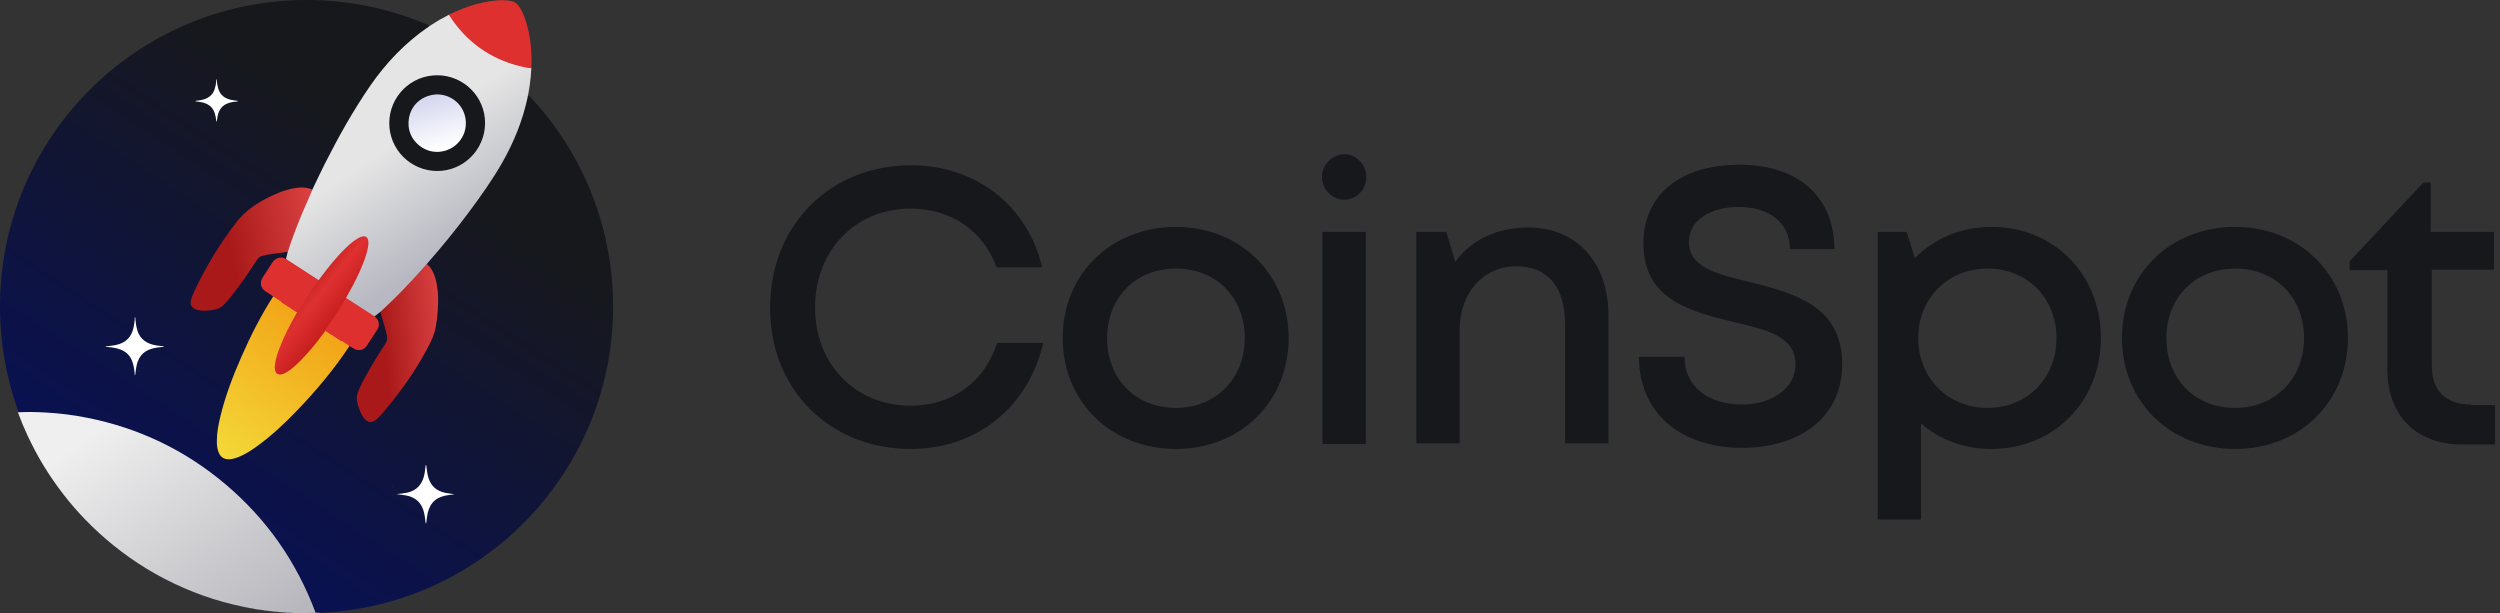 <svg width="473" height="116" viewBox="0 0 473 116" fill="none" xmlns="http://www.w3.org/2000/svg">
<rect x="0" y="0" width="473" height="116" fill="#333333" stroke="none"/>
<circle cx="58" cy="58" r="58" fill="url(#paint0_linear)"/>
<path d="M80.667 88.204C80.745 88.72 80.796 89.246 80.891 89.753C81.294 91.829 82.514 92.919 84.343 93.263C84.875 93.359 85.407 93.426 86 93.512C85.365 93.607 84.781 93.655 84.214 93.779C82.144 94.248 81.097 95.501 80.779 97.863C80.736 98.179 80.702 98.494 80.667 98.81C80.616 98.867 80.693 99.04 80.53 98.992C80.478 98.37 80.393 97.768 80.272 97.156C79.843 95.118 78.624 94.076 76.838 93.741C76.262 93.636 75.678 93.579 75 93.483C75.781 93.416 76.46 93.34 77.13 93.187C78.942 92.766 79.998 91.522 80.341 89.514C80.427 89.017 80.47 88.51 80.539 88.003C80.693 87.974 80.616 88.156 80.667 88.204Z" fill="white"/>
<path d="M75.576 52.093C75.611 52.327 75.635 52.566 75.678 52.797C75.861 53.74 76.415 54.236 77.247 54.392C77.489 54.436 77.731 54.466 78 54.505C77.711 54.549 77.446 54.571 77.188 54.627C76.248 54.84 75.771 55.41 75.627 56.483C75.607 56.627 75.592 56.77 75.576 56.914C75.553 56.94 75.588 57.018 75.514 56.996C75.49 56.714 75.451 56.44 75.397 56.162C75.201 55.236 74.647 54.762 73.835 54.61C73.574 54.562 73.308 54.536 73 54.492C73.355 54.462 73.663 54.427 73.968 54.358C74.792 54.166 75.272 53.601 75.428 52.688C75.467 52.462 75.486 52.232 75.518 52.001C75.588 51.988 75.553 52.071 75.576 52.093Z" fill="white"/>
<path d="M25.499 70.951C25.463 70.216 25.354 69.489 25.155 68.772C24.729 67.212 23.686 66.282 22.101 65.91C21.43 65.75 20.741 65.662 20.052 65.626C19.989 65.609 19.98 65.582 20.043 65.546C20.215 65.449 20.415 65.555 20.596 65.476C21.04 65.405 21.493 65.361 21.928 65.272C23.859 64.873 24.946 63.686 25.3 61.816C25.408 61.24 25.499 60.656 25.499 60.071C25.508 60.044 25.517 60.027 25.526 60C25.544 60.018 25.553 60.035 25.572 60.053C25.689 60.248 25.562 60.478 25.653 60.682C25.689 61.258 25.798 61.816 25.943 62.374C26.451 64.209 27.792 65.068 29.613 65.361C29.894 65.405 30.175 65.431 30.465 65.467C30.628 65.582 30.882 65.361 31 65.617C30.23 65.671 29.477 65.768 28.734 65.972C26.867 66.495 26.043 67.824 25.762 69.587C25.689 70.039 25.644 70.49 25.581 70.942C25.544 71.022 25.517 71.013 25.499 70.951Z" fill="white"/>
<path d="M41.022 15C41.029 15.582 41.12 16.151 41.275 16.712C41.633 17.983 42.539 18.666 43.853 18.92C44.218 18.993 44.591 19.027 44.963 19.073C45.012 19.107 45.012 19.147 44.963 19.18C44.38 19.234 43.811 19.314 43.256 19.495C42.027 19.89 41.422 20.766 41.184 21.916C41.106 22.277 41.078 22.639 41.022 23C40.846 23.006 40.98 22.853 40.91 22.806C40.853 22.344 40.776 21.883 40.636 21.435C40.291 20.344 39.519 19.689 38.38 19.401C37.938 19.288 37.488 19.227 37.032 19.187C36.989 19.147 36.989 19.114 37.032 19.073C37.566 19.02 38.092 18.946 38.605 18.786C39.624 18.471 40.298 17.836 40.614 16.86C40.776 16.358 40.881 15.85 40.895 15.321C40.98 15.234 40.832 15.06 41.022 15Z" fill="white"/>
<path d="M76.022 22C76.029 22.582 76.12 23.151 76.275 23.712C76.633 24.983 77.539 25.666 78.853 25.92C79.218 25.993 79.591 26.027 79.963 26.073C80.012 26.107 80.012 26.147 79.963 26.18C79.38 26.234 78.811 26.314 78.256 26.495C77.027 26.89 76.422 27.766 76.183 28.916C76.106 29.277 76.078 29.639 76.022 30C75.846 30.006 75.98 29.853 75.909 29.806C75.853 29.344 75.776 28.883 75.636 28.435C75.291 27.344 74.519 26.689 73.38 26.401C72.938 26.288 72.488 26.227 72.032 26.187C71.99 26.147 71.99 26.114 72.032 26.073C72.566 26.02 73.092 25.946 73.605 25.786C74.624 25.471 75.298 24.836 75.615 23.86C75.776 23.358 75.881 22.849 75.895 22.321C75.98 22.234 75.832 22.06 76.022 22Z" fill="white"/>
<path d="M54.389 115.932C54.297 115.943 54.215 115.914 54.14 115.874C53.931 115.833 53.728 115.833 53.52 115.874C53.433 115.856 53.352 115.833 53.265 115.816C53.114 115.781 52.969 115.775 52.818 115.816C52.755 115.798 52.691 115.775 52.627 115.758C52.476 115.723 52.331 115.723 52.181 115.758C52.117 115.74 52.053 115.717 51.983 115.7C51.856 115.665 51.728 115.665 51.601 115.7C51.549 115.7 51.502 115.682 51.473 115.636C51.34 115.607 51.212 115.601 51.079 115.642C51.015 115.624 50.951 115.601 50.888 115.584C50.795 115.543 50.702 115.543 50.615 115.584C50.569 115.566 50.522 115.543 50.482 115.526C50.372 115.491 50.261 115.491 50.157 115.526C50.111 115.508 50.064 115.485 50.018 115.468C49.925 115.433 49.833 115.427 49.74 115.474C49.699 115.45 49.658 115.433 49.618 115.41C49.525 115.375 49.432 115.375 49.34 115.41C49.293 115.392 49.247 115.375 49.206 115.352C49.119 115.311 49.027 115.317 48.934 115.352C48.047 115.172 47.154 115.039 46.267 114.859C44.904 114.581 43.559 114.256 42.226 113.885C39.687 113.183 37.205 112.302 34.788 111.247C32.358 110.192 30.011 108.98 27.749 107.606C25.541 106.261 23.43 104.765 21.418 103.142C19.517 101.606 17.725 99.953 16.027 98.197C14.629 96.753 13.325 95.234 12.09 93.651C10.675 91.837 9.377 89.947 8.182 87.987C7.069 86.155 6.078 84.259 5.173 82.311C4.571 81.018 4.014 79.702 3.521 78.363C3.481 78.247 3.417 78.137 3.423 78.004C5.179 77.911 6.936 77.951 8.693 78.05C11.278 78.195 13.847 78.514 16.386 79.018C26.271 80.966 35.066 85.181 42.742 91.692C50.447 98.226 56.065 106.25 59.625 115.705C59.636 115.74 59.648 115.781 59.659 115.816C59.712 115.978 59.601 115.966 59.503 115.966C59.312 115.966 59.12 115.966 58.929 115.966C58.709 115.984 58.483 115.932 58.262 115.995C57.932 115.995 57.607 115.995 57.277 115.995C56.714 115.949 56.158 115.949 55.595 115.995C55.52 115.995 55.439 115.995 55.363 115.995C55.3 115.926 55.207 115.943 55.126 115.932C54.876 115.891 54.633 115.897 54.389 115.932Z" fill="url(#paint1_linear)"/>
<path d="M55.73 115.994C55.95 115.878 56.188 115.936 56.414 115.941C56.745 115.953 57.087 115.872 57.411 115.994C56.849 115.994 56.293 115.994 55.73 115.994Z" fill="#C5C8CA"/>
<path d="M59.041 115.948C59.22 115.942 59.4 115.942 59.58 115.936C59.673 115.936 59.777 115.954 59.794 115.814C59.847 115.907 59.922 115.948 60.026 115.948C60.05 115.959 60.055 115.971 60.044 115.983C60.038 115.994 60.026 115.994 60.02 115.994C59.69 115.994 59.365 115.994 59.035 115.994C58.994 115.977 59 115.959 59.041 115.948Z" fill="#9DA4A8"/>
<path d="M59.04 115.948C59.04 115.965 59.034 115.982 59.034 115.994C58.82 115.994 58.611 115.994 58.397 115.994C58.605 115.89 58.825 115.948 59.04 115.948Z" fill="#B7BBBD"/>
<path d="M60.02 115.995C60.02 115.977 60.02 115.966 60.026 115.948C60.16 115.948 60.299 115.948 60.432 115.948C60.432 115.966 60.426 115.983 60.432 116C60.293 115.995 60.154 115.995 60.02 115.995Z" fill="#CBCFD1"/>
<path d="M81.216 4.865C81.373 4.912 81.477 4.807 81.582 4.732C82.666 4.001 83.808 3.381 84.962 2.772C85.078 2.848 85.159 2.946 85.234 3.062C85.924 4.135 86.707 5.138 87.57 6.077C89.46 8.129 91.675 9.729 94.18 10.93C96.064 11.834 98.041 12.431 100.105 12.75C100.256 12.773 100.418 12.773 100.534 12.895C100.464 13.979 100.389 15.057 100.227 16.13C100.14 16.681 100.047 17.232 99.948 17.776C99.937 17.858 99.931 17.927 99.966 17.997C99.815 18.113 99.85 18.292 99.821 18.443C98.893 22.78 97.252 26.838 95.073 30.682C93.171 34.027 90.939 37.152 88.649 40.231C86.22 43.495 83.645 46.637 80.967 49.692C80.897 49.773 80.834 49.86 80.77 49.942C80.758 50.075 80.677 50.168 80.596 50.266C80.01 50.956 79.396 51.629 78.781 52.295C77.291 53.907 75.801 55.502 74.236 57.02C73.598 57.641 72.955 58.244 72.294 58.847C72.201 58.934 72.103 59.015 71.963 59.003C71.598 59.287 71.239 59.566 70.873 59.85C70.711 59.966 70.601 59.827 70.491 59.757C69.679 59.235 68.867 58.713 68.061 58.18C67.708 57.937 67.325 57.728 66.977 57.461C66.554 57.189 66.125 56.922 65.702 56.638C60.434 53.126 68.218 58.304 59.782 52.788C59.4 52.55 59.023 52.301 58.652 52.052C57.834 51.542 57.029 51.008 56.223 50.481C55.614 50.087 55.005 49.698 54.402 49.292C54.281 49.211 54.118 49.147 54.13 48.95C54.234 48.504 54.339 48.063 54.443 47.617C54.35 47.408 54.455 47.217 54.518 47.031C54.797 46.15 55.115 45.28 55.434 44.411C56.431 41.703 57.55 39.048 58.739 36.416C58.832 36.219 58.89 35.992 59.098 35.871C59.881 34.236 60.646 32.595 61.464 30.978C64.015 25.934 66.774 21 69.969 16.333C73.001 11.932 76.642 8.1 81.083 5.062C81.147 5.022 81.286 5.01 81.216 4.865Z" fill="url(#paint2_linear)"/>
<path d="M71.969 59.003C72.891 58.139 73.819 57.281 74.712 56.389C76.718 54.388 78.648 52.324 80.521 50.202C80.596 50.115 80.683 50.04 80.764 49.953C81.64 50.672 82.086 51.652 82.388 52.707C82.834 54.284 82.927 55.896 82.886 57.525C82.846 58.974 82.701 60.418 82.446 61.844C82.191 63.288 81.564 64.598 80.88 65.879C78.573 70.222 75.738 74.204 72.567 77.956C72.126 78.477 71.662 78.987 71.129 79.422C70.392 80.025 69.708 79.996 69.053 79.306C68.398 78.617 68.068 77.747 67.795 76.854C67.668 76.437 67.581 76.013 67.523 75.584C67.465 75.184 67.517 74.796 67.65 74.413C68.131 73.039 68.844 71.775 69.558 70.517C70.618 68.633 71.749 66.789 72.943 64.981C73.256 64.505 73.309 64.041 73.21 63.525C73.001 62.36 72.601 61.253 72.282 60.116C72.184 59.745 72.074 59.374 71.969 59.003Z" fill="url(#paint3_linear)"/>
<path d="M59.11 35.894C58.507 37.274 57.893 38.642 57.307 40.034C56.269 42.509 55.284 45.002 54.489 47.565C54.484 47.594 54.461 47.617 54.449 47.64C52.86 47.907 51.243 47.994 49.678 48.388C49.237 48.498 48.912 48.724 48.651 49.118C47.022 51.617 45.352 54.093 43.468 56.412C43.149 56.8 42.813 57.171 42.471 57.542C42.013 58.047 41.462 58.395 40.778 58.54C39.665 58.777 38.552 58.899 37.421 58.656C37.201 58.609 36.998 58.528 36.801 58.424C36.204 58.105 35.96 57.583 36.099 56.922C36.245 56.249 36.523 55.618 36.813 54.997C38.987 50.423 41.584 46.104 44.686 42.092C46.251 40.068 48.245 38.636 50.489 37.494C52.124 36.665 53.794 35.941 55.608 35.616C56.803 35.401 57.98 35.372 59.11 35.894Z" fill="url(#paint4_linear)"/>
<path d="M30.064 66.175C30.191 66.117 30.331 66.135 30.47 66.175C30.336 66.175 30.197 66.175 30.064 66.175Z" fill="#606149"/>
<path d="M74.236 92.131C74.236 92.021 74.236 91.905 74.236 91.795C74.247 91.795 74.259 91.795 74.265 91.795C74.265 91.917 74.265 92.033 74.265 92.155C74.253 92.149 74.242 92.137 74.236 92.131Z" fill="#555948"/>
<path d="M22.405 66.182C22.271 66.199 22.138 66.211 21.993 66.165C22.144 66.118 22.277 66.13 22.405 66.147C22.405 66.159 22.405 66.17 22.405 66.182Z" fill="#62634A"/>
<path d="M26.26 70.396C26.191 70.303 26.231 70.199 26.208 70.054C26.324 70.199 26.249 70.297 26.26 70.396Z" fill="#5C5E49"/>
<path d="M26.266 62.436H26.249H26.231C26.231 62.326 26.231 62.21 26.231 62.025C26.284 62.21 26.284 62.32 26.266 62.436Z" fill="#81794F"/>
<path d="M22.405 66.181C22.405 66.17 22.405 66.158 22.405 66.146C22.498 66.146 22.591 66.146 22.684 66.141C22.684 66.158 22.684 66.17 22.684 66.187C22.591 66.187 22.498 66.181 22.405 66.181Z" fill="#C9AD5B"/>
<path d="M100.539 12.902C99.815 12.873 99.107 12.705 98.406 12.531C92.718 11.11 88.272 7.945 85.077 3.028C85.025 2.947 84.95 2.878 84.961 2.773C86.637 1.962 88.359 1.254 90.162 0.773C91.883 0.309 93.623 -0.004 95.414 0.048C95.867 0.06 96.319 0.124 96.765 0.211C97.322 0.327 97.757 0.611 98.093 1.069C98.748 1.967 99.165 2.988 99.502 4.037C100.302 6.553 100.586 9.145 100.563 11.771C100.551 12.148 100.545 12.525 100.539 12.902Z" fill="#DF3030"/>
<path d="M54.525 115.93C54.768 115.843 55.018 115.843 55.261 115.93C55.012 115.93 54.768 115.93 54.525 115.93Z" fill="#C5C8CA"/>
<path d="M53.655 115.872C53.863 115.785 54.066 115.785 54.275 115.872C54.066 115.872 53.858 115.872 53.655 115.872Z" fill="#BBBFC2"/>
<path d="M52.321 115.756C52.472 115.675 52.617 115.675 52.768 115.756C52.617 115.756 52.466 115.756 52.321 115.756Z" fill="#CACDCE"/>
<path d="M52.953 115.814C53.103 115.727 53.248 115.733 53.399 115.814C53.248 115.814 53.103 115.814 52.953 115.814Z" fill="#BFC3C5"/>
<path d="M51.219 115.641C51.347 115.554 51.48 115.565 51.613 115.635C51.48 115.641 51.347 115.641 51.219 115.641Z" fill="#BCC0C2"/>
<path d="M51.741 115.699C51.869 115.617 51.996 115.617 52.124 115.699C51.996 115.699 51.869 115.699 51.741 115.699Z" fill="#BDC1C4"/>
<path d="M50.292 115.525C50.402 115.443 50.506 115.449 50.617 115.525C50.506 115.525 50.402 115.525 50.292 115.525Z" fill="#BDC1C4"/>
<path d="M49.075 115.351C49.167 115.275 49.254 115.275 49.347 115.351C49.254 115.351 49.161 115.351 49.075 115.351Z" fill="#B8BCBF"/>
<path d="M49.88 115.472C49.973 115.391 50.065 115.397 50.158 115.466C50.06 115.466 49.967 115.466 49.88 115.472Z" fill="#C4C7C9"/>
<path d="M50.749 115.583C50.842 115.507 50.935 115.507 51.022 115.583C50.935 115.583 50.842 115.583 50.749 115.583Z" fill="#C7CACC"/>
<path d="M49.48 115.408C49.572 115.333 49.665 115.338 49.758 115.408C49.665 115.408 49.572 115.408 49.48 115.408Z" fill="#C1C5C7"/>
<path d="M32.366 97.216C32.238 97.303 32.093 97.263 31.954 97.268C32.087 97.175 32.232 97.216 32.366 97.216Z" fill="#CBCBCB"/>
<path d="M91.774 23.32C91.739 28.34 87.675 32.375 82.677 32.352C77.668 32.323 73.621 28.242 73.65 23.256C73.685 18.229 77.761 14.206 82.787 14.241C87.767 14.275 91.814 18.363 91.774 23.32Z" fill="#17181C"/>
<path fill-rule="evenodd" clip-rule="evenodd" d="M56.257 77.608C59.881 73.84 63.226 69.845 66.113 65.479C66.135 65.32 66.022 65.249 65.916 65.183C65.91 65.18 65.904 65.176 65.899 65.172C65.7 65.046 65.503 64.917 65.308 64.789C65.189 64.711 65.072 64.634 64.954 64.558C64.855 64.494 64.757 64.436 64.635 64.442C64.617 64.445 64.599 64.449 64.583 64.454C61.888 62.63 59.145 60.875 56.403 59.12C55.347 58.445 54.292 57.77 53.24 57.091C53.238 57.068 53.233 57.045 53.225 57.021L53.225 57.021C53.208 56.986 53.19 56.951 53.161 56.928C52.787 56.63 52.382 56.387 51.975 56.143C51.947 56.127 51.919 56.11 51.892 56.093C51.828 56.053 51.747 56.029 51.677 56.093C49.352 59.717 47.41 63.543 45.682 67.48C44.088 71.115 42.673 74.814 41.723 78.675C41.34 80.228 41.033 81.805 41.027 83.417C41.021 84.188 41.079 84.948 41.392 85.661C41.746 86.473 42.355 86.89 43.247 86.896C43.688 86.896 44.111 86.815 44.529 86.681C45.972 86.223 47.236 85.423 48.454 84.553C51.306 82.519 53.84 80.124 56.257 77.608Z" fill="url(#paint5_linear)"/>
<path d="M82.532 17.864C85.367 17.777 87.895 19.864 88.127 22.885C88.359 25.946 86.074 28.532 83.013 28.729C80.132 28.914 77.488 26.618 77.302 23.766C77.094 20.577 79.308 18.073 82.532 17.864Z" fill="url(#paint6_linear)"/>
<path d="M60.252 52.986C60.409 52.94 60.455 52.789 60.542 52.673C62.073 50.597 63.684 48.58 65.551 46.794C66.236 46.139 66.954 45.519 67.784 45.055C68.056 44.904 68.334 44.776 68.647 44.73C69.186 44.643 69.517 44.869 69.644 45.403C69.755 45.884 69.703 46.365 69.61 46.84C69.302 48.475 68.676 50 67.992 51.508C67.285 53.073 66.479 54.592 65.627 56.082C65.569 56.18 65.488 56.267 65.482 56.389C65.511 56.54 65.43 56.65 65.36 56.766C64.287 58.575 63.145 60.337 61.934 62.053C61.824 62.21 61.719 62.372 61.615 62.535C61.116 63.149 60.664 63.798 60.177 64.424C58.901 66.065 57.533 67.625 56.014 69.045C55.353 69.666 54.64 70.234 53.817 70.634C53.626 70.727 53.429 70.796 53.214 70.837C52.611 70.947 52.194 70.68 52.054 70.077C51.95 69.637 51.991 69.19 52.054 68.755C52.205 67.747 52.53 66.79 52.895 65.839C53.753 63.584 54.861 61.456 56.055 59.363C56.124 59.247 56.194 59.131 56.275 59.021C56.658 58.297 57.104 57.606 57.533 56.917C58.322 55.658 59.139 54.424 60.009 53.218C60.078 53.131 60.136 53.026 60.252 52.986Z" fill="url(#paint7_linear)"/>
<path fill-rule="evenodd" clip-rule="evenodd" d="M51.683 56.1C52.182 56.419 52.675 56.731 53.173 57.045C53.198 57.073 53.218 57.104 53.238 57.135C53.275 57.19 53.31 57.245 53.37 57.282C53.565 57.404 53.756 57.532 53.947 57.659C54.139 57.787 54.33 57.914 54.524 58.036C54.623 58.102 54.728 58.158 54.853 58.113C54.846 58.228 54.929 58.288 55.011 58.343C55.226 58.497 55.45 58.638 55.675 58.779C55.813 58.866 55.952 58.953 56.09 59.044C56.176 59.096 56.263 59.125 56.362 59.079C56.466 58.882 56.571 58.685 56.687 58.499C57.684 56.876 58.693 55.264 59.794 53.71C59.839 53.647 59.888 53.585 59.937 53.523C60.066 53.36 60.197 53.196 60.252 52.986C60.14 52.911 60.029 52.837 59.918 52.762C59.516 52.491 59.114 52.22 58.687 51.988C58.687 51.992 58.687 51.995 58.688 51.998C58.685 51.995 58.683 51.992 58.681 51.989C58.676 51.985 58.67 51.98 58.665 51.976C58.606 51.927 58.542 51.875 58.478 51.833C58.044 51.55 57.61 51.269 57.175 50.987C56.477 50.534 55.777 50.081 55.081 49.624C54.983 49.558 54.882 49.496 54.782 49.434C54.554 49.294 54.327 49.153 54.13 48.968C54.112 48.964 54.094 48.962 54.076 48.96C54.046 48.957 54.016 48.954 53.991 48.94C53.219 48.516 52.124 48.708 51.515 49.693C51.125 50.332 50.713 50.957 50.302 51.581C50.108 51.876 49.915 52.169 49.724 52.465C49.074 53.468 49.295 54.511 50.292 55.166C50.436 55.262 50.583 55.354 50.73 55.446C51.056 55.651 51.383 55.856 51.683 56.1Z" fill="#DF3030"/>
<path fill-rule="evenodd" clip-rule="evenodd" d="M61.731 62.135C61.645 62.228 61.556 62.324 61.586 62.476C61.58 62.598 61.667 62.667 61.748 62.731C61.916 62.842 62.086 62.949 62.255 63.056C62.425 63.163 62.595 63.27 62.763 63.381C62.837 63.428 62.915 63.471 63.003 63.43C63.033 63.554 63.128 63.617 63.222 63.679C63.235 63.688 63.248 63.697 63.261 63.705C63.385 63.789 63.512 63.868 63.638 63.947C63.818 64.059 63.998 64.171 64.171 64.296C64.316 64.407 64.478 64.476 64.658 64.505C64.8 64.598 64.944 64.688 65.088 64.779C65.438 64.997 65.789 65.216 66.113 65.479C66.302 65.549 66.467 65.659 66.632 65.769C66.7 65.815 66.768 65.86 66.838 65.903C67.766 66.494 68.809 66.297 69.424 65.381C70.09 64.389 70.734 63.38 71.377 62.372C71.835 61.653 71.754 60.777 71.204 60.174C71.125 60.088 71.044 60.007 70.962 59.926C70.934 59.899 70.906 59.872 70.879 59.844C70.839 59.821 70.8 59.8 70.761 59.778C70.701 59.746 70.642 59.714 70.583 59.676C69.992 59.293 69.4 58.912 68.809 58.531C68.218 58.15 67.626 57.768 67.035 57.386C67.027 57.385 67.019 57.385 67.012 57.385C66.513 57.036 66.003 56.698 65.476 56.395C65.469 56.404 65.461 56.413 65.453 56.422C65.43 56.448 65.406 56.475 65.389 56.505C64.264 58.395 63.082 60.244 61.812 62.041C61.789 62.074 61.76 62.104 61.731 62.135Z" fill="#DF3030"/>
<path d="M467.548 76.543C462.716 76.543 460.09 73.916 460.09 69.085V51.018H471.855V43.875H459.88V34.527H458.515L444.544 49.442V51.123H451.687V69.82C451.687 78.643 457.149 84.105 465.867 84.105H472.065V76.648H467.548V76.543Z" fill="#17181C"/>
<path d="M422.906 84.945C435.091 84.945 444.229 76.017 444.229 63.938C444.229 51.963 435.091 42.93 422.906 42.93C410.616 42.93 401.478 51.858 401.478 63.938C401.478 76.017 410.616 84.945 422.906 84.945ZM422.906 77.172C415.238 77.172 409.881 71.71 409.881 63.938C409.881 56.27 415.343 50.808 422.906 50.808C430.469 50.808 435.931 56.27 435.931 63.938C435.931 71.605 430.469 77.172 422.906 77.172Z" fill="#17181C"/>
<path d="M376.794 42.93C371.017 42.93 365.975 45.136 362.298 48.812L360.723 43.875H355.261V98.285H363.454V80.114C366.92 83.16 371.542 84.945 376.689 84.945C388.663 84.945 397.486 75.912 397.486 63.938C397.486 51.963 388.663 42.93 376.794 42.93ZM376.058 77.172C368.496 77.172 362.929 71.5 362.929 63.938C362.929 56.48 368.496 50.808 376.058 50.808C383.621 50.808 389.083 56.48 389.083 63.938C389.083 71.5 383.621 77.172 376.058 77.172Z" fill="#17181C"/>
<path d="M250.116 33.477C250.116 35.787 252.007 37.783 254.317 37.783C256.628 37.783 258.519 35.892 258.519 33.477C258.519 31.166 256.628 29.17 254.317 29.17C252.007 29.275 250.116 31.166 250.116 33.477ZM250.221 84H258.414V43.875H250.221V84Z" fill="#17181C"/>
<path d="M289.085 43.035C283.203 43.035 278.266 45.451 275.325 49.547L273.644 43.875H267.972V83.895H276.165V62.467C276.165 55.429 280.577 50.387 286.879 50.387C292.866 50.387 296.123 54.274 296.123 61.522V83.895H304.316V59.841C304.421 49.967 298.538 43.035 289.085 43.035Z" fill="#17181C"/>
<path d="M222.491 84.945C234.676 84.945 243.814 76.017 243.814 63.938C243.814 51.963 234.676 42.93 222.491 42.93C210.202 42.93 201.063 51.858 201.063 63.938C201.063 76.017 210.202 84.945 222.491 84.945ZM222.491 77.172C214.824 77.172 209.467 71.71 209.467 63.938C209.467 56.27 214.929 50.808 222.491 50.808C230.054 50.808 235.516 56.27 235.516 63.938C235.516 71.605 230.054 77.172 222.491 77.172Z" fill="#17181C"/>
<path d="M172.282 84.945C184.782 84.945 194.55 77.068 197.387 64.883H188.668C186.252 72.236 180.265 76.752 172.282 76.752C161.883 76.752 154.215 68.98 154.215 58.16C154.215 47.342 161.883 39.464 172.282 39.464C179.95 39.464 186.042 43.665 188.563 50.598H197.176C194.445 38.833 184.572 31.27 172.387 31.27C157.051 31.27 145.707 42.615 145.707 58.16C145.602 73.601 156.946 84.945 172.282 84.945Z" fill="#17181C"/>
<path d="M329.63 84.735C340.134 84.735 348.537 79.273 348.537 68.874C348.537 57.635 339.083 55.429 330.995 53.328C324.798 51.858 319.546 50.597 319.546 45.766C319.546 41.564 323.748 39.148 329 39.148C334.462 39.148 338.663 41.984 338.663 47.131H347.066C347.066 37.363 340.344 31.165 329.105 31.165C318.076 31.165 310.933 36.732 310.933 46.081C310.933 56.795 320.071 59.001 327.949 60.891C334.147 62.362 339.714 63.622 339.714 68.874C339.714 73.601 335.092 76.542 329.525 76.542C323.433 76.542 318.706 73.286 318.706 67.509H310.093C310.093 78.223 318.076 84.735 329.63 84.735Z" fill="#17181C"/>
<defs>
<linearGradient id="paint0_linear" x1="78.378" y1="29.784" x2="20.378" y2="119.135" gradientUnits="userSpaceOnUse">
<stop stop-color="#17181C"/>
<stop offset="1" stop-color="#050F62"/>
</linearGradient>
<linearGradient id="paint1_linear" x1="25.081" y1="76.811" x2="53.297" y2="117.568" gradientUnits="userSpaceOnUse">
<stop stop-color="#EFEFEF"/>
<stop offset="1" stop-color="#B7B7BD"/>
</linearGradient>
<linearGradient id="paint2_linear" x1="75.244" y1="26.648" x2="87.784" y2="45.459" gradientUnits="userSpaceOnUse">
<stop stop-color="#E5E5E5"/>
<stop offset="1" stop-color="#B7B8C1"/>
</linearGradient>
<linearGradient id="paint3_linear" x1="87.784" y1="59.568" x2="72.108" y2="61.135" gradientUnits="userSpaceOnUse">
<stop stop-color="#EC4F4F"/>
<stop offset="1" stop-color="#A91919"/>
</linearGradient>
<linearGradient id="paint4_linear" x1="66.429" y1="42.969" x2="43.569" y2="47.357" gradientUnits="userSpaceOnUse">
<stop stop-color="#EC4F4F"/>
<stop offset="1" stop-color="#A91919"/>
</linearGradient>
<linearGradient id="paint5_linear" x1="59.568" y1="61.135" x2="37.621" y2="90.919" gradientUnits="userSpaceOnUse">
<stop stop-color="#F2A518"/>
<stop offset="1" stop-color="#F4E23E"/>
</linearGradient>
<linearGradient id="paint6_linear" x1="79.946" y1="17.243" x2="83.081" y2="28.216" gradientUnits="userSpaceOnUse">
<stop stop-color="#CED1EC"/>
<stop offset="1" stop-color="white"/>
</linearGradient>
<linearGradient id="paint7_linear" x1="58" y1="51.73" x2="65.838" y2="58" gradientUnits="userSpaceOnUse">
<stop stop-color="#B71E1E"/>
<stop offset="0.443" stop-color="#DF3030"/>
<stop offset="1" stop-color="#C51D1D"/>
</linearGradient>
</defs>
</svg>
